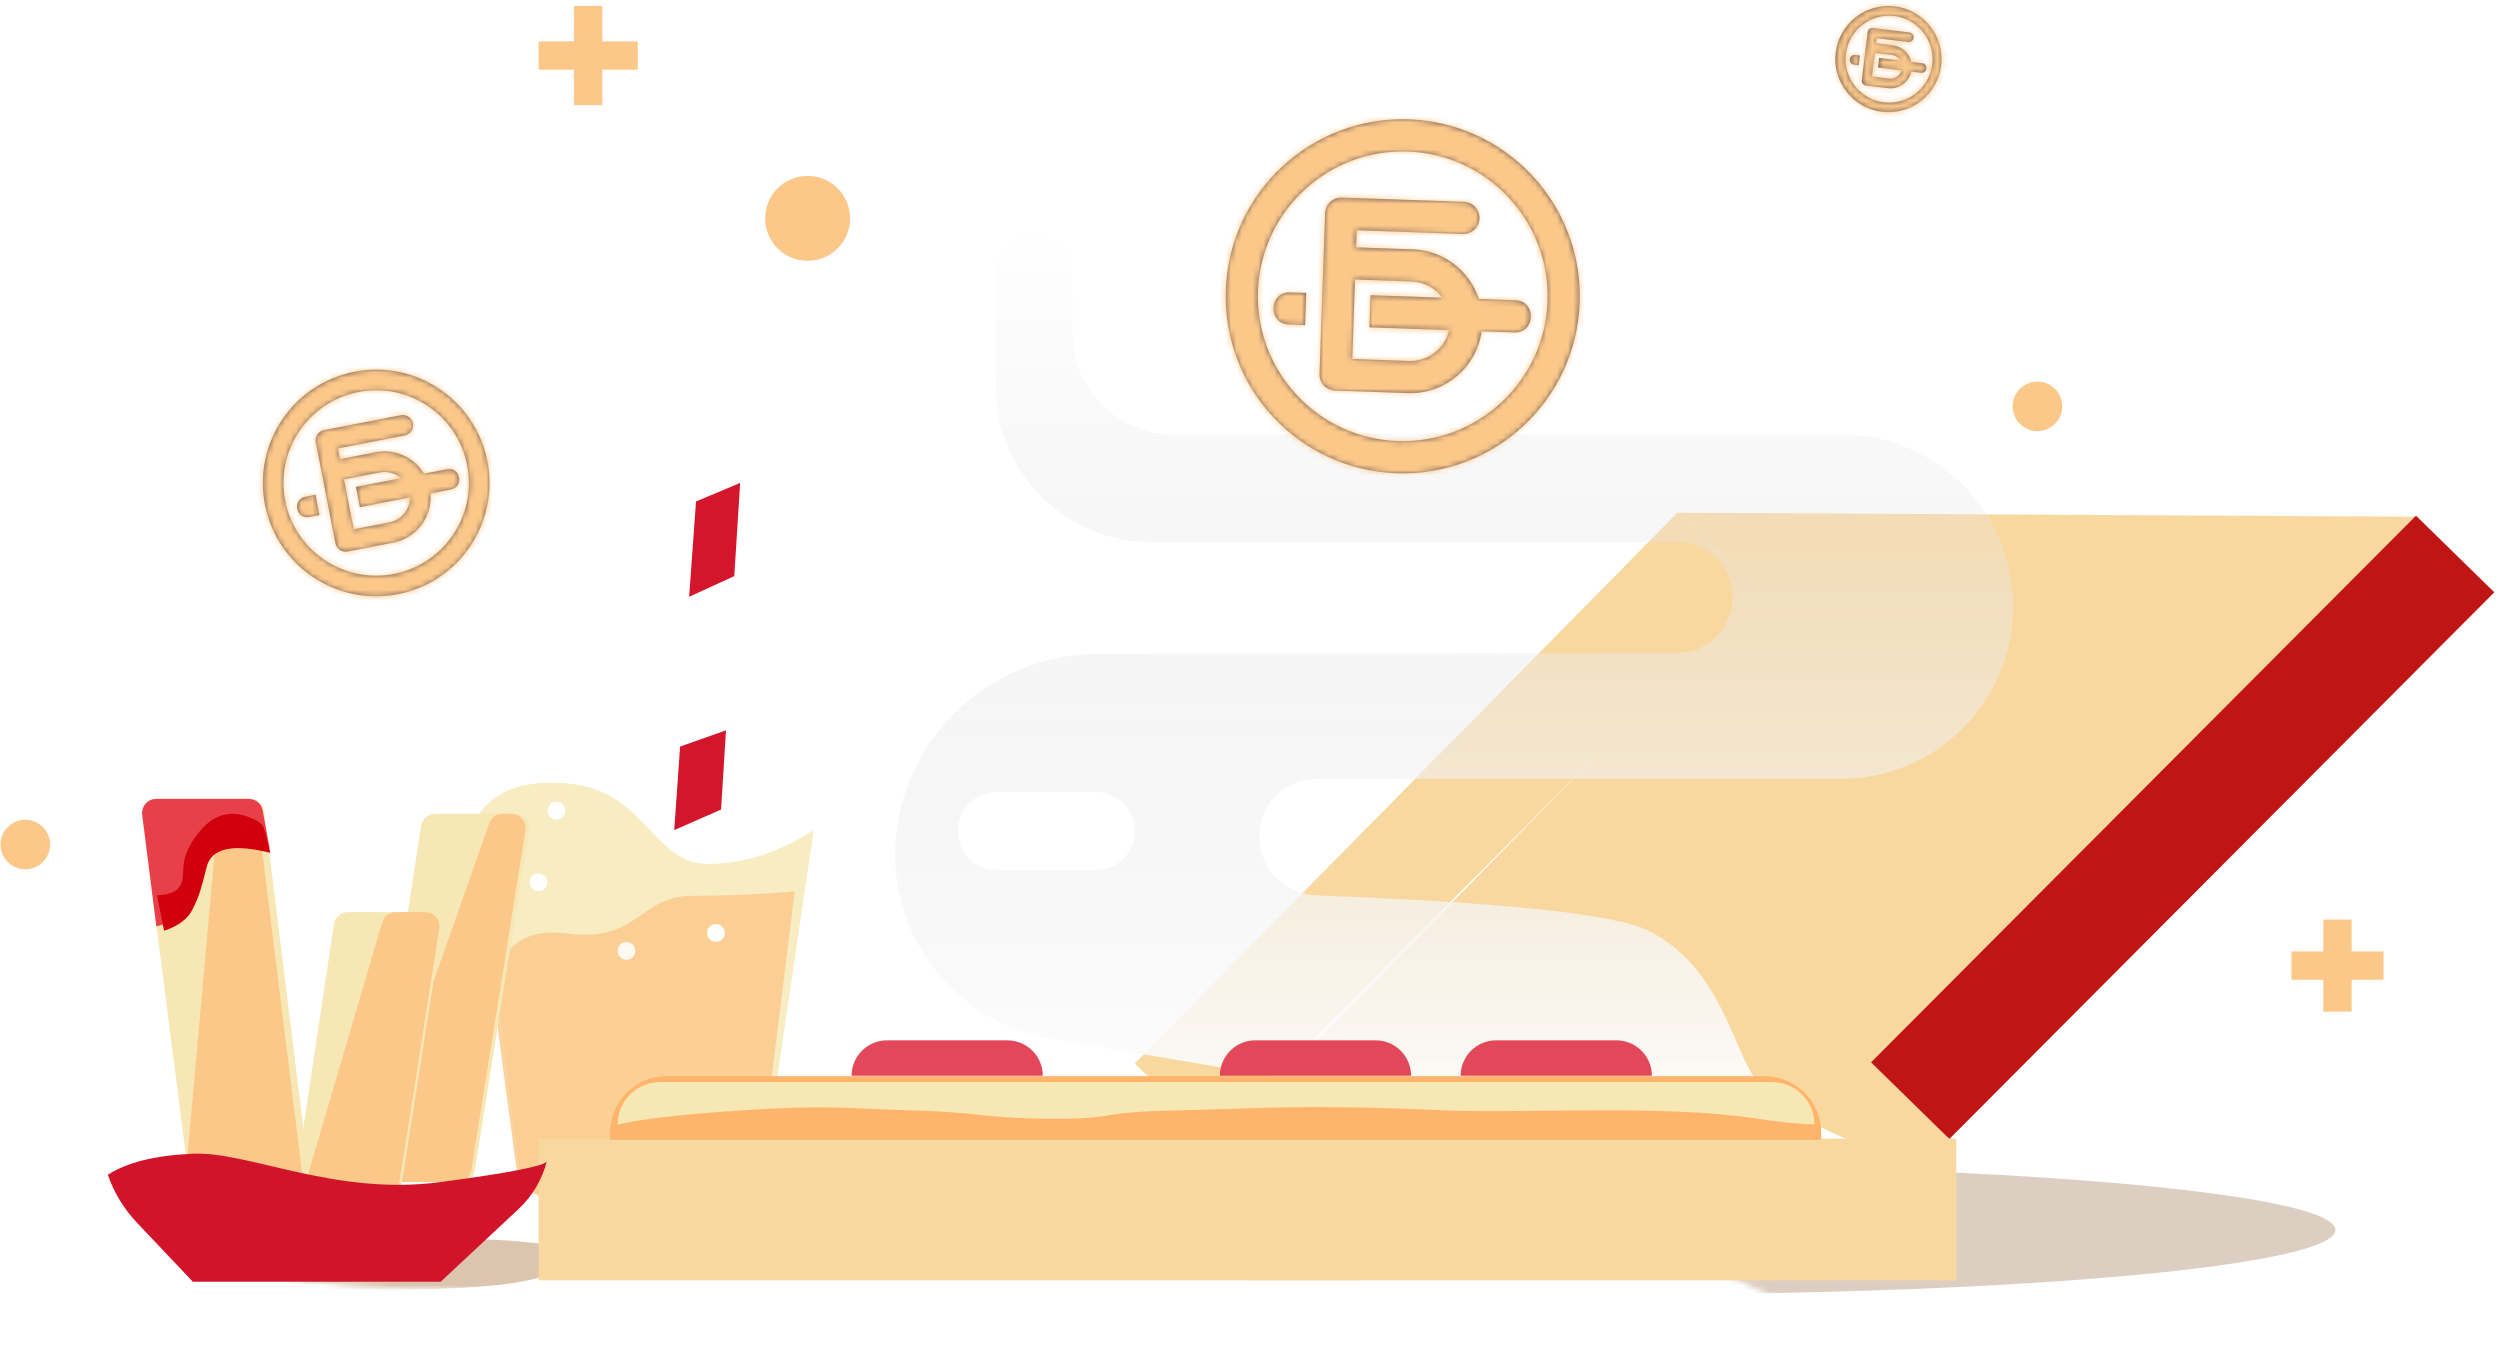 <svg width="460" height="250" viewBox="0 0 460 250" fill="none" xmlns="http://www.w3.org/2000/svg">
<mask id="mask0" mask-type="alpha" maskUnits="userSpaceOnUse" x="41" y="212" width="103" height="26">
<path d="M94.813 237.366C122.883 237.366 143.427 236.542 143.427 227.906C143.427 219.27 120.674 212.268 92.604 212.268C64.534 212.268 41.781 219.27 41.781 227.906C41.781 236.542 66.744 237.366 94.813 237.366Z" fill="white"/>
</mask>
<g mask="url(#mask0)">
<g filter="url(#filter0_f)">
<path fill-rule="evenodd" clip-rule="evenodd" d="M71.356 237.284C100.253 237.284 104.212 233.99 104.212 230.779C104.212 227.569 79.68 227.625 50.783 227.625C21.885 227.625 -2.646 227.569 -2.646 230.779C-2.646 233.99 42.459 237.284 71.356 237.284Z" fill="#DCC5AF"/>
</g>
</g>
<mask id="mask1" mask-type="alpha" maskUnits="userSpaceOnUse" x="303" y="184" width="190" height="66">
<path d="M398.166 250C450.345 250 492.645 235.414 492.645 217.421C492.645 199.428 450.345 184.842 398.166 184.842C345.987 184.842 303.688 199.428 303.688 217.421C303.688 235.414 345.987 250 398.166 250Z" fill="white"/>
</mask>
<g mask="url(#mask1)">
<g filter="url(#filter1_f)">
<path d="M300.884 238.153C372.037 238.153 429.718 232.849 429.718 226.306C429.718 219.764 372.037 214.459 300.884 214.459C229.73 214.459 172.049 219.764 172.049 226.306C172.049 232.849 229.73 238.153 300.884 238.153Z" fill="#844C22" fill-opacity="0.277"/>
</g>
</g>
<path fill-rule="evenodd" clip-rule="evenodd" d="M323.469 108.602L457.453 109.191L358.292 209.708H224.43L323.469 108.602Z" fill="#F9D8A0" stroke="#844C22" stroke-width="0.007" stroke-linecap="round" stroke-linejoin="round"/>
<path fill-rule="evenodd" clip-rule="evenodd" d="M308.624 94.341L444.584 95.076L457.449 110.338L323.467 109.171L308.624 94.341Z" fill="#F9D8A0" stroke="#844C22" stroke-width="0.005" stroke-linecap="round" stroke-linejoin="round"/>
<path fill-rule="evenodd" clip-rule="evenodd" d="M308.632 94.342L323.475 109.172L223.207 209.754L208.798 195.659L308.632 94.342Z" fill="#F9D8A0" stroke="#844C22" stroke-width="0.005" stroke-linecap="round" stroke-linejoin="round"/>
<path fill-rule="evenodd" clip-rule="evenodd" d="M444.545 94.89L458.954 108.985L358.685 209.567L344.276 195.472L444.545 94.89Z" fill="#C01515" stroke="#844C22" stroke-width="0.005" stroke-linecap="round" stroke-linejoin="round"/>
<path fill-rule="evenodd" clip-rule="evenodd" d="M133.584 134.38L125.138 137.37L124.057 152.735L132.674 148.96L133.584 134.38Z" fill="#D4162D" stroke="#844C22" stroke-width="0.006"/>
<path fill-rule="evenodd" clip-rule="evenodd" d="M128.313 209.364L136.966 85.565H128.313L120.217 209.364H128.313Z" stroke="#844C22" stroke-width="0.006" stroke-linecap="round" stroke-linejoin="round"/>
<path fill-rule="evenodd" clip-rule="evenodd" d="M136.187 88.855L128.068 92.273L126.799 109.812L135.109 106.002L136.127 89.81L136.187 88.855Z" fill="#D4162D" stroke="#844C22" stroke-width="0.006"/>
<path opacity="0.579" d="M131.265 87.759L125.428 179.455" stroke="white" stroke-width="0.006"/>
<mask id="mask2" mask-type="alpha" maskUnits="userSpaceOnUse" x="113" y="189" width="109" height="33">
<path d="M167.64 221.529C197.467 221.529 221.645 220.121 221.645 209.326C221.645 198.531 197.467 189.779 167.64 189.779C137.813 189.779 113.635 198.531 113.635 209.326C113.635 220.121 137.813 221.529 167.64 221.529Z" fill="white"/>
</mask>
<g mask="url(#mask2)">
<g filter="url(#filter2_f)">
<path fill-rule="evenodd" clip-rule="evenodd" d="M103.951 220.66C140.104 220.66 172.182 216.347 172.182 212.748C172.182 209.15 140.104 206.232 103.951 206.232C67.798 206.232 38.491 209.15 38.491 212.748C38.491 216.346 67.799 220.66 103.951 220.66Z" fill="#844C22" fill-opacity="0.395"/>
</g>
</g>
<path d="M80.999 134.38H156.278" stroke="#844C22" stroke-width="0.006"/>
<path d="M84.29 124.509H153.023" stroke="white" stroke-width="0.006"/>
<path opacity="0.812" fill-rule="evenodd" clip-rule="evenodd" d="M87.581 121.24C87.713 121.224 87.846 121.216 87.977 121.216L87.581 121.24ZM149.719 152.765L140.501 215.288C140.029 218.489 137.264 220.86 134.005 220.86H102.012C98.694 220.86 95.898 218.403 95.496 215.132L87.581 150.541C90.83 145.294 96.831 143.215 105.584 144.3C118.712 145.929 120.354 158.961 130.201 158.961C136.765 158.961 143.271 156.895 149.719 152.764V152.765Z" fill="#F6E7B5"/>
<path opacity="0.812" fill-rule="evenodd" clip-rule="evenodd" d="M146.222 164L139.954 214.692C139.482 217.892 136.718 220.264 133.459 220.264H101.467C98.149 220.264 95.352 217.805 94.951 214.535L90.872 183.889C91.186 174.724 95.72 170.684 104.473 171.77C117.602 173.399 117.537 164.83 127.384 164.83C133.949 164.83 140.228 164.554 146.222 164Z" fill="#FBC889"/>
<path fill-rule="evenodd" clip-rule="evenodd" d="M87.581 121.239C87.712 121.224 87.845 121.216 87.976 121.216L87.581 121.239Z" fill="#F6E7B5"/>
<path d="M103.91 212.437H133.367M84.257 121.216H153.02C153.884 121.216 154.713 121.559 155.324 122.17C155.935 122.781 156.278 123.61 156.278 124.474V134.426H151.369L139.958 213.368C139.733 214.919 138.958 216.337 137.774 217.362C136.59 218.388 135.076 218.952 133.51 218.952H101.591C99.994 218.952 98.453 218.366 97.26 217.304C96.067 216.242 95.305 214.779 95.12 213.193L85.908 134.427H80.999V124.474C80.999 123.61 81.342 122.781 81.953 122.17C82.564 121.559 83.393 121.216 84.257 121.216V121.216Z" stroke="#844C22" stroke-width="0.006" stroke-linecap="round" stroke-linejoin="round"/>
<path opacity="0.826" d="M89.775 138.22L98.543 212.896C98.636 213.689 99.017 214.42 99.614 214.95C100.21 215.48 100.981 215.773 101.779 215.773H119.628" stroke="white" stroke-width="0.006" stroke-linecap="round" stroke-linejoin="round"/>
<path d="M131.726 173.29C132.63 173.29 133.362 172.561 133.362 171.661C133.362 170.761 132.63 170.032 131.726 170.032C130.822 170.032 130.089 170.761 130.089 171.661C130.089 172.561 130.822 173.29 131.726 173.29Z" fill="white"/>
<path opacity="0.877" d="M115.272 176.582C116.175 176.582 116.908 175.853 116.908 174.953C116.908 174.054 116.175 173.324 115.272 173.324C114.368 173.324 113.635 174.054 113.635 174.953C113.635 175.853 114.368 176.582 115.272 176.582Z" fill="white"/>
<path d="M102.382 150.803C103.286 150.803 104.019 150.074 104.019 149.174C104.019 148.274 103.286 147.545 102.382 147.545C101.478 147.545 100.745 148.274 100.745 149.174C100.745 150.074 101.478 150.803 102.382 150.803Z" fill="white"/>
<path opacity="0.731" d="M128.417 186.389C131.128 186.389 133.326 184.201 133.326 181.502C133.326 178.803 131.128 176.615 128.417 176.615C125.706 176.615 123.508 178.803 123.508 181.502C123.508 184.201 125.706 186.389 128.417 186.389Z" stroke="white" stroke-width="0.006"/>
<path d="M99.091 163.967C99.995 163.967 100.728 163.238 100.728 162.338C100.728 161.438 99.995 160.709 99.091 160.709C98.187 160.709 97.454 161.438 97.454 162.338C97.454 163.238 98.187 163.967 99.091 163.967Z" fill="white"/>
<path fill-rule="evenodd" clip-rule="evenodd" d="M190.297 42.782C192.165 42.782 193.957 43.524 195.279 44.845C196.6 46.167 197.343 47.959 197.343 49.828V61.351C197.343 71.607 205.657 79.921 215.913 79.921H338.72C356.223 79.921 370.412 94.11 370.412 111.614C370.412 129.115 356.223 143.304 338.719 143.304H242.249C239.451 143.304 236.768 144.416 234.789 146.394C232.81 148.373 231.699 151.056 231.699 153.854C231.699 156.677 232.793 159.391 234.752 161.424C236.711 163.457 239.381 164.651 242.202 164.756C276.856 166.051 297.208 168.207 303.265 171.227C316.528 177.84 318.739 192.703 322.93 198.439C325.725 202.262 331.327 205.978 339.739 209.585H146.27L152.901 204.677H236.856V198.439L193.364 191.126C175.222 188.076 162.701 171.274 164.968 153.015C167.283 134.358 183.125 120.342 201.926 120.318L308.565 120.176C311.277 120.172 313.876 119.092 315.792 117.174C317.708 115.255 318.784 112.655 318.785 109.943C318.785 107.233 317.708 104.634 315.791 102.717C313.875 100.801 311.276 99.724 308.565 99.724H211.722C195.998 99.724 183.25 86.977 183.25 71.253V49.828C183.25 47.959 183.993 46.167 185.314 44.845C186.636 43.524 188.428 42.782 190.297 42.782ZM201.653 145.73H183.409C181.508 145.73 179.685 146.486 178.341 147.83C176.997 149.174 176.242 150.997 176.242 152.898C176.242 154.799 176.997 156.622 178.341 157.966C179.685 159.31 181.508 160.065 183.409 160.065H201.653C203.554 160.065 205.377 159.31 206.722 157.966C208.066 156.622 208.821 154.799 208.821 152.898C208.821 150.997 208.066 149.174 206.722 147.83C205.377 146.486 203.554 145.73 201.653 145.73Z" fill="url(#paint0_linear)"/>
<path fill-rule="evenodd" clip-rule="evenodd" d="M99.099 209.525H250.264V235.588H99.099V209.525Z" fill="#F9D8A0" stroke="#844C22" stroke-width="0.005" stroke-linecap="round" stroke-linejoin="round"/>
<path fill-rule="evenodd" clip-rule="evenodd" d="M28.756 146.995H46.019C46.655 146.995 47.268 147.227 47.745 147.648C48.221 148.069 48.527 148.65 48.606 149.281L57.083 217.794C57.128 218.16 57.095 218.532 56.986 218.885C56.877 219.238 56.694 219.564 56.449 219.84C56.204 220.117 55.904 220.339 55.567 220.491C55.23 220.642 54.865 220.721 54.496 220.721H37.542C36.908 220.721 36.296 220.489 35.821 220.071C35.345 219.652 35.038 219.074 34.958 218.445L26.171 149.932C26.123 149.565 26.155 149.192 26.264 148.838C26.372 148.484 26.555 148.157 26.799 147.879C27.044 147.601 27.345 147.379 27.682 147.226C28.02 147.074 28.386 146.995 28.756 146.995Z" fill="white" stroke="#844C22" stroke-width="0.005"/>
<path fill-rule="evenodd" clip-rule="evenodd" d="M94.765 149.739H80.064C79.441 149.739 78.839 149.962 78.367 150.367C77.894 150.773 77.582 151.334 77.488 151.949L67.865 214.501C67.808 214.872 67.832 215.251 67.935 215.613C68.038 215.974 68.218 216.308 68.463 216.594C68.707 216.879 69.011 217.108 69.352 217.265C69.693 217.422 70.065 217.503 70.44 217.503H84.801C85.421 217.503 86.021 217.282 86.493 216.88C86.964 216.477 87.277 215.92 87.375 215.307L97.339 152.756C97.398 152.384 97.376 152.003 97.274 151.64C97.172 151.277 96.992 150.941 96.748 150.654C96.503 150.367 96.199 150.137 95.857 149.979C95.514 149.821 95.142 149.739 94.765 149.739Z" fill="#F6E7B5" stroke="#844C22" stroke-width="0.005"/>
<path fill-rule="evenodd" clip-rule="evenodd" d="M94.121 149.739H92.492C91.952 149.739 91.426 149.906 90.985 150.218C90.545 150.53 90.212 150.97 90.033 151.479L67.983 214.03C67.845 214.423 67.802 214.844 67.86 215.256C67.917 215.669 68.073 216.062 68.313 216.402C68.554 216.742 68.873 217.02 69.243 217.211C69.613 217.403 70.023 217.503 70.44 217.503H84.155C84.775 217.503 85.375 217.282 85.847 216.88C86.319 216.477 86.631 215.92 86.729 215.307L96.693 152.756C96.752 152.384 96.73 152.003 96.628 151.64C96.526 151.277 96.347 150.941 96.102 150.654C95.857 150.367 95.553 150.137 95.211 149.979C94.869 149.821 94.496 149.739 94.119 149.739H94.121Z" fill="#FBC889"/>
<path fill-rule="evenodd" clip-rule="evenodd" d="M94.765 149.739H80.064C79.441 149.739 78.839 149.962 78.367 150.367C77.894 150.773 77.582 151.334 77.488 151.949L67.865 214.501C67.808 214.872 67.832 215.251 67.935 215.613C68.038 215.974 68.218 216.308 68.463 216.594C68.707 216.879 69.011 217.108 69.352 217.265C69.693 217.422 70.065 217.503 70.44 217.503H84.801C85.421 217.503 86.021 217.282 86.493 216.88C86.964 216.477 87.277 215.92 87.375 215.307L97.339 152.756C97.398 152.384 97.376 152.003 97.274 151.64C97.172 151.277 96.992 150.941 96.748 150.654C96.503 150.367 96.199 150.137 95.857 149.979C95.514 149.821 95.142 149.739 94.765 149.739V149.739Z" stroke="#844C22" stroke-width="0.005"/>
<path fill-rule="evenodd" clip-rule="evenodd" d="M28.756 146.995H46.019C46.655 146.995 47.268 147.227 47.745 147.648C48.221 148.069 48.527 148.65 48.606 149.281L57.083 217.794C57.128 218.16 57.095 218.532 56.986 218.885C56.877 219.238 56.694 219.564 56.449 219.84C56.204 220.117 55.904 220.339 55.567 220.491C55.23 220.642 54.865 220.721 54.496 220.721H37.542C36.908 220.721 36.296 220.489 35.821 220.071C35.345 219.652 35.038 219.074 34.958 218.445L26.171 149.932C26.123 149.565 26.155 149.192 26.264 148.838C26.372 148.484 26.555 148.157 26.799 147.879C27.044 147.601 27.345 147.379 27.682 147.226C28.02 147.074 28.386 146.995 28.756 146.995Z" fill="white" stroke="#844C22" stroke-width="0.005"/>
<path fill-rule="evenodd" clip-rule="evenodd" d="M28.767 170.452C32.241 169.583 34.414 168.279 35.283 166.542C36.586 163.936 36.956 162.457 37.889 158.723C38.757 155.248 42.667 154.38 49.618 156.117L48.342 149.132C48.232 148.532 47.916 147.99 47.447 147.6C46.979 147.209 46.388 146.995 45.779 146.995H28.756C28.386 146.995 28.02 147.074 27.683 147.226C27.346 147.378 27.045 147.6 26.8 147.878C26.556 148.155 26.373 148.482 26.265 148.835C26.156 149.189 26.124 149.561 26.17 149.928L28.767 170.452Z" fill="#F6E7B5" stroke="#844C22" stroke-width="0.005" stroke-linecap="round" stroke-linejoin="round"/>
<path fill-rule="evenodd" clip-rule="evenodd" d="M28.756 146.995H46.019C46.655 146.995 47.268 147.227 47.745 147.648C48.221 148.069 48.527 148.65 48.606 149.281L57.083 217.794C57.128 218.16 57.095 218.532 56.986 218.885C56.877 219.238 56.694 219.564 56.449 219.84C56.204 220.117 55.904 220.339 55.567 220.491C55.23 220.642 54.865 220.721 54.496 220.721H37.542C36.908 220.721 36.296 220.489 35.821 220.071C35.345 219.652 35.038 219.074 34.958 218.445L26.171 149.932C26.123 149.565 26.155 149.192 26.264 148.838C26.372 148.484 26.555 148.157 26.799 147.879C27.044 147.601 27.345 147.379 27.682 147.226C28.02 147.074 28.386 146.995 28.756 146.995Z" fill="white" stroke="#844C22" stroke-width="0.005"/>
<path fill-rule="evenodd" clip-rule="evenodd" d="M78.718 167.838H64.018C63.394 167.838 62.79 168.062 62.317 168.469C61.844 168.877 61.533 169.44 61.44 170.058L52.231 231.306C52.175 231.676 52.2 232.055 52.304 232.415C52.408 232.775 52.589 233.109 52.833 233.393C53.078 233.677 53.381 233.905 53.721 234.061C54.062 234.218 54.432 234.299 54.807 234.299H69.099C69.72 234.299 70.321 234.077 70.793 233.673C71.264 233.269 71.576 232.71 71.673 232.097L81.293 170.849C81.351 170.477 81.328 170.097 81.225 169.734C81.123 169.372 80.943 169.036 80.698 168.75C80.454 168.464 80.15 168.235 79.808 168.077C79.466 167.92 79.094 167.838 78.718 167.838Z" fill="#F6E7B5" stroke="#844C22" stroke-width="0.005"/>
<path fill-rule="evenodd" clip-rule="evenodd" d="M78.263 167.838H72.822C72.259 167.838 71.711 168.02 71.26 168.358C70.81 168.695 70.48 169.169 70.321 169.71L52.308 230.958C52.194 231.346 52.172 231.756 52.243 232.155C52.315 232.553 52.479 232.93 52.721 233.254C52.964 233.578 53.279 233.841 53.641 234.023C54.003 234.204 54.402 234.299 54.807 234.299H68.642C69.263 234.299 69.864 234.077 70.336 233.673C70.808 233.27 71.12 232.71 71.217 232.097L80.837 170.849C80.895 170.477 80.872 170.097 80.769 169.734C80.667 169.372 80.487 169.036 80.242 168.75C79.998 168.464 79.694 168.235 79.352 168.077C79.01 167.92 78.638 167.838 78.261 167.838H78.263Z" fill="#FBC889"/>
<path fill-rule="evenodd" clip-rule="evenodd" d="M78.718 167.838H64.018C63.394 167.838 62.79 168.062 62.317 168.469C61.844 168.877 61.533 169.44 61.44 170.058L52.231 231.306C52.175 231.676 52.2 232.055 52.304 232.415C52.408 232.775 52.589 233.109 52.833 233.393C53.078 233.677 53.381 233.905 53.721 234.061C54.062 234.218 54.432 234.299 54.807 234.299H69.099C69.72 234.299 70.321 234.077 70.793 233.673C71.264 233.269 71.576 232.71 71.673 232.097L81.293 170.849C81.351 170.477 81.328 170.097 81.225 169.734C81.123 169.372 80.943 169.036 80.698 168.75C80.454 168.464 80.15 168.235 79.808 168.077C79.466 167.92 79.094 167.838 78.718 167.838Z" stroke="#844C22" stroke-width="0.005"/>
<path fill-rule="evenodd" clip-rule="evenodd" d="M28.756 146.995H46.019C46.655 146.995 47.268 147.227 47.745 147.648C48.221 148.069 48.527 148.65 48.606 149.281L57.083 217.794C57.128 218.16 57.095 218.532 56.986 218.885C56.877 219.238 56.694 219.564 56.449 219.84C56.204 220.117 55.904 220.339 55.567 220.491C55.23 220.642 54.865 220.721 54.496 220.721H37.542C36.908 220.721 36.296 220.489 35.821 220.071C35.345 219.652 35.038 219.074 34.958 218.445L26.171 149.932C26.123 149.565 26.155 149.192 26.264 148.838C26.372 148.484 26.555 148.157 26.799 147.879C27.044 147.601 27.345 147.379 27.682 147.226C28.02 147.074 28.386 146.995 28.756 146.995Z" fill="#F6E7B5" stroke="#844C22" stroke-width="0.005"/>
<path fill-rule="evenodd" clip-rule="evenodd" d="M41.751 147.976L43.81 147.173C44.179 147.029 44.577 146.971 44.973 147.004C45.368 147.037 45.751 147.16 46.092 147.363C46.432 147.567 46.722 147.845 46.939 148.178C47.156 148.51 47.294 148.887 47.343 149.281L55.692 216.755C55.737 217.121 55.704 217.493 55.595 217.846C55.486 218.199 55.303 218.524 55.058 218.801C54.814 219.078 54.513 219.3 54.176 219.451C53.84 219.603 53.474 219.682 53.105 219.682H36.709C36.347 219.682 35.989 219.606 35.658 219.46C35.327 219.314 35.029 219.101 34.785 218.834C34.541 218.567 34.355 218.252 34.239 217.909C34.124 217.566 34.081 217.202 34.113 216.842L40.101 150.171C40.144 149.688 40.322 149.226 40.613 148.839C40.905 148.451 41.299 148.152 41.751 147.976Z" fill="#FBC889"/>
<path d="M20.939 204.588H99.128" stroke="white" stroke-width="0.005"/>
<path fill-rule="evenodd" clip-rule="evenodd" d="M28.767 170.452C32.241 169.583 34.414 168.279 35.283 166.542C36.586 163.936 36.956 162.457 37.889 158.723C38.757 155.248 42.664 154.38 49.606 156.117L48.34 149.136C48.231 148.535 47.915 147.991 47.446 147.6C46.977 147.209 46.385 146.995 45.775 146.995H28.756C28.386 146.995 28.02 147.074 27.683 147.226C27.346 147.378 27.045 147.6 26.8 147.878C26.556 148.155 26.373 148.482 26.265 148.835C26.156 149.189 26.124 149.561 26.17 149.928L28.767 170.452Z" fill="#E8404A" stroke="#844C22" stroke-width="0.005" stroke-linecap="round" stroke-linejoin="round"/>
<path fill-rule="evenodd" clip-rule="evenodd" d="M30.195 171.257C32.809 170.387 34.55 169.084 35.419 167.347C36.722 164.741 37.092 163.261 38.025 159.528C38.893 156.053 42.803 155.184 49.754 156.922L48.702 152.752C48.615 152.405 48.457 152.08 48.239 151.797C48.02 151.514 47.746 151.279 47.433 151.106C43.222 148.785 39.648 149.42 36.711 153.013C31.957 158.825 34.851 161.066 32.801 163.438C32.126 164.217 30.823 164.652 28.892 164.741L30.195 171.257Z" fill="#D2000D"/>
<path d="M55.256 219.947C55.154 219.959 55.05 219.965 54.946 219.965M57.873 222.553C57.767 222.566 57.66 222.572 57.553 222.572L57.873 222.553Z" stroke="white" stroke-width="0.005"/>
<path opacity="0.969" d="M29.154 151.573L28.892 149.739" stroke="white" stroke-width="0.005" stroke-linecap="round" stroke-linejoin="round"/>
<path d="M20.939 204.588H99.128" stroke="white" stroke-width="0.005"/>
<path fill-rule="evenodd" clip-rule="evenodd" d="M15.727 201.847L16.223 207.287C16.747 213.052 19.175 218.478 23.124 222.71L35.275 235.728H80.885L94.353 222.26C98.301 218.312 100.877 213.201 101.702 207.678L102.572 201.847H15.727Z" stroke="#844C22" stroke-width="0.005" stroke-linecap="round" stroke-linejoin="round"/>
<path fill-rule="evenodd" clip-rule="evenodd" d="M81.09 217.499C61.543 220.105 45.834 211.835 35.48 212.286C28.577 212.586 23.364 213.878 19.842 216.163C20.973 219.436 22.789 222.431 25.169 224.946L35.48 235.84H81.09L95.408 222.469C97.971 220.075 99.787 216.991 100.637 213.589C100.637 214.457 94.121 215.76 81.09 217.499Z" fill="#D2142A" stroke="#844C22" stroke-width="0.005" stroke-linecap="round" stroke-linejoin="round"/>
<path fill-rule="evenodd" clip-rule="evenodd" d="M28.767 170.452C32.241 169.583 34.414 168.279 35.283 166.542C36.586 163.936 36.956 162.457 37.889 158.723C38.757 155.248 42.664 154.38 49.606 156.117L48.34 149.136C48.231 148.535 47.915 147.991 47.446 147.6C46.977 147.209 46.385 146.995 45.775 146.995H28.756C28.386 146.995 28.02 147.074 27.683 147.226C27.346 147.378 27.045 147.6 26.8 147.878C26.556 148.155 26.373 148.482 26.265 148.835C26.156 149.189 26.124 149.561 26.17 149.928L28.767 170.452Z" stroke="#844C22" stroke-width="0.005" stroke-linecap="round" stroke-linejoin="round"/>
<path opacity="0.698" d="M19.293 206.782C19.293 212.282 21.412 217.57 25.209 221.547L36.432 233.303H44.633" stroke="white" stroke-width="0.005" stroke-linecap="round" stroke-linejoin="round"/>
<path fill-rule="evenodd" clip-rule="evenodd" d="M229.641 209.525H359.956V235.588H229.641V209.525Z" fill="#F9D8A0" stroke="#844C22" stroke-width="0.005" stroke-linecap="round" stroke-linejoin="round"/>
<path fill-rule="evenodd" clip-rule="evenodd" d="M122.688 198.006H324.676C327.441 198.006 330.093 199.105 332.048 201.06C334.003 203.015 335.102 205.667 335.102 208.432V209.735H112.263V208.432C112.263 205.667 113.361 203.015 115.316 201.06C117.271 199.105 119.923 198.006 122.688 198.006Z" fill="#FFB46B" stroke="#844C22" stroke-width="0.005"/>
<path fill-rule="evenodd" clip-rule="evenodd" d="M121.454 199.103H326.048C328.122 199.103 330.111 199.927 331.577 201.393C333.044 202.86 333.867 204.848 333.867 206.922C330.375 206.763 326.894 206.408 323.442 205.856C306.284 203.16 279.874 204.918 266.104 204.316C238.918 203.125 231.949 203.985 216.451 204.316C200.952 204.647 206.288 205.856 193.994 205.856C181.7 205.856 180.369 204.645 167.867 204.316C155.366 203.986 152.619 203.225 136.265 204.316C125.364 205.043 117.82 205.912 113.635 206.922C113.635 204.848 114.459 202.86 115.925 201.393C117.391 199.927 119.38 199.103 121.454 199.103Z" fill="#F6E7B5"/>
<path fill-rule="evenodd" clip-rule="evenodd" d="M163.206 191.424H185.36C187.088 191.424 188.745 192.11 189.967 193.332C191.189 194.554 191.876 196.212 191.876 197.94H156.69C156.69 196.212 157.377 194.554 158.599 193.332C159.821 192.11 161.478 191.424 163.206 191.424ZM275.277 191.424H297.431C299.159 191.424 300.816 192.11 302.038 193.332C303.26 194.554 303.947 196.212 303.947 197.94H268.761C268.761 196.212 269.448 194.554 270.67 193.332C271.892 192.11 273.549 191.424 275.277 191.424ZM230.97 191.424H253.124C254.852 191.424 256.509 192.11 257.731 193.332C258.953 194.554 259.639 196.212 259.639 197.94H224.454C224.454 196.212 225.141 194.554 226.363 193.332C227.585 192.11 229.242 191.424 230.97 191.424Z" fill="#E2475A" stroke="#844C22" stroke-width="0.005"/>
<path d="M272.108 55.008L278.825 55.242C282.772 55.38 282.565 61.301 278.619 61.163L272.627 60.954C271.702 67.582 265.893 72.572 259.057 72.333L245.646 71.864C244.862 71.837 244.12 71.498 243.584 70.924C243.049 70.35 242.763 69.586 242.79 68.802L243.823 39.203C243.851 38.418 244.189 37.676 244.763 37.141C245.337 36.605 246.101 36.319 246.886 36.347L269.338 37.13C269.729 37.14 270.114 37.228 270.471 37.388C270.828 37.548 271.15 37.777 271.418 38.062C271.686 38.347 271.895 38.682 272.033 39.048C272.17 39.414 272.234 39.804 272.22 40.195C272.207 40.586 272.115 40.971 271.952 41.326C271.789 41.682 271.557 42.001 271.27 42.267C270.982 42.532 270.645 42.738 270.278 42.873C269.91 43.007 269.52 43.067 269.129 43.05L249.639 42.37L249.53 45.513L259.981 45.878C265.695 46.077 270.436 49.869 272.108 55.008ZM265.411 54.773C264.758 53.883 263.911 53.153 262.935 52.638C261.958 52.122 260.877 51.835 259.774 51.798L249.323 51.433L248.813 66.048L259.264 66.413C260.962 66.472 262.627 65.939 263.974 64.904C265.32 63.87 266.266 62.399 266.647 60.744L251.98 60.232L252.186 54.312L265.411 54.775V54.773ZM256.97 87.078C238.986 86.45 224.918 71.364 225.547 53.383C226.175 35.399 241.261 21.332 259.242 21.96C277.226 22.588 291.293 37.675 290.665 55.655C290.037 73.639 274.95 87.706 256.97 87.078ZM257.175 81.158C271.888 81.671 284.231 70.162 284.745 55.45C285.258 40.737 273.749 28.393 259.036 27.88C244.324 27.367 231.98 38.876 231.467 53.589C230.953 68.301 242.463 80.645 257.175 81.158ZM237.18 59.715C233.234 59.578 233.44 53.658 237.387 53.796L240.345 53.9L240.139 59.819L237.18 59.715Z" fill="#6B5653"/>
<mask id="mask3" mask-type="alpha" maskUnits="userSpaceOnUse" x="225" y="21" width="66" height="67">
<path d="M272.049 55.028L278.765 55.262C282.711 55.4 282.505 61.319 278.559 61.181L272.568 60.972C271.641 67.602 265.834 72.591 258.998 72.353L245.586 71.884C244.801 71.857 244.059 71.519 243.524 70.945C242.988 70.37 242.702 69.607 242.729 68.822L243.763 39.222C243.791 38.437 244.129 37.695 244.703 37.16C245.278 36.624 246.042 36.339 246.826 36.366L269.278 37.15C269.672 37.156 270.061 37.24 270.422 37.398C270.784 37.556 271.11 37.784 271.382 38.069C271.653 38.355 271.866 38.692 272.006 39.06C272.145 39.429 272.211 39.822 272.197 40.215C272.183 40.609 272.091 40.997 271.925 41.355C271.76 41.712 271.525 42.034 271.234 42.3C270.943 42.565 270.601 42.77 270.23 42.903C269.859 43.035 269.465 43.092 269.071 43.069L249.58 42.389L249.47 45.533L259.922 45.898C265.635 46.097 270.375 49.889 272.049 55.028ZM265.351 54.794C264.698 53.904 263.851 53.173 262.875 52.658C261.899 52.142 260.818 51.855 259.715 51.817L249.263 51.452L248.753 66.068L259.204 66.433C260.902 66.492 262.567 65.959 263.914 64.924C265.261 63.89 266.206 62.419 266.587 60.763L251.92 60.251L252.127 54.332L265.351 54.794ZM256.909 87.098C238.927 86.47 224.859 71.383 225.487 53.402C226.115 35.42 241.201 21.352 259.183 21.98C277.165 22.608 291.233 37.694 290.605 55.676C289.977 73.657 274.891 87.726 256.909 87.098ZM257.116 81.178C271.828 81.692 284.172 70.182 284.686 55.469C285.2 40.756 273.689 28.413 258.976 27.899C244.264 27.385 231.92 38.896 231.406 53.608C230.892 68.321 242.403 80.665 257.116 81.178ZM237.119 59.734C233.173 59.596 233.379 53.677 237.325 53.815L240.287 53.919L240.08 59.838L237.119 59.734Z" fill="white"/>
</mask>
<g mask="url(#mask3)">
<path fill-rule="evenodd" clip-rule="evenodd" d="M223.881 17.552L294.918 20.033L292.437 91.07L221.4 88.589L223.881 17.552Z" fill="#FBC889"/>
</g>
<path d="M148.603 48C152.921 48 156.422 44.5 156.422 40.181C156.422 35.863 152.921 32.362 148.603 32.362C144.285 32.362 140.784 35.863 140.784 40.181C140.784 44.5 144.285 48 148.603 48Z" fill="#FBC889"/>
<path d="M4.657 159.957C7.176 159.957 9.218 157.915 9.218 155.396C9.218 152.877 7.176 150.835 4.657 150.835C2.138 150.835 0.096 152.877 0.096 155.396C0.096 157.915 2.138 159.957 4.657 159.957Z" fill="#FBC889"/>
<path d="M374.89 79.33C377.409 79.33 379.451 77.288 379.451 74.769C379.451 72.25 377.409 70.208 374.89 70.208C372.371 70.208 370.329 72.25 370.329 74.769C370.329 77.288 372.371 79.33 374.89 79.33Z" fill="#FBC889"/>
<path fill-rule="evenodd" clip-rule="evenodd" d="M110.827 1.099V7.614H117.343V12.827H110.827V19.343H105.614V12.827H99.099V7.614H105.614V1.099H110.827ZM432.705 169.205V175.069H438.57V180.282H432.705V186.146H427.493V180.282H421.629V175.069H427.493V169.205H432.705Z" fill="#FBC889"/>
<path d="M78.02 87.156L82.243 86.335C84.724 85.853 85.447 89.575 82.966 90.057L79.2 90.79C79.381 92.875 78.784 94.953 77.524 96.624C76.264 98.295 74.43 99.441 72.375 99.84L63.945 101.478C63.452 101.574 62.941 101.47 62.524 101.189C62.107 100.908 61.819 100.473 61.723 99.979L58.105 81.373C58.01 80.879 58.114 80.368 58.395 79.951C58.675 79.534 59.111 79.246 59.604 79.15L73.717 76.407C73.963 76.355 74.218 76.352 74.465 76.399C74.712 76.446 74.947 76.542 75.157 76.681C75.367 76.82 75.547 76.999 75.686 77.208C75.826 77.418 75.923 77.652 75.971 77.899C76.019 78.146 76.017 78.4 75.966 78.647C75.915 78.893 75.816 79.127 75.673 79.334C75.531 79.542 75.349 79.719 75.137 79.855C74.926 79.992 74.69 80.084 74.442 80.129L62.188 82.509L62.573 84.486L69.143 83.209C70.849 82.877 72.616 83.078 74.204 83.784C75.791 84.49 77.124 85.668 78.02 87.156ZM73.81 87.975C73.274 87.514 72.641 87.18 71.958 86.999C71.275 86.818 70.56 86.794 69.867 86.93L63.296 88.207L65.081 97.394L71.652 96.117C72.719 95.91 73.68 95.337 74.372 94.499C75.063 93.66 75.441 92.606 75.44 91.519L66.219 93.312L65.496 89.591L73.81 87.975ZM73.196 109.335C61.892 111.532 50.947 104.149 48.75 92.846C46.553 81.542 53.935 70.597 65.239 68.4C76.543 66.203 87.488 73.585 89.685 84.889C91.882 96.192 84.5 107.138 73.196 109.335ZM72.473 105.613C81.721 103.815 87.761 94.862 85.963 85.612C84.165 76.364 75.212 70.324 65.962 72.122C56.714 73.92 50.674 82.873 52.472 92.123C54.27 101.371 63.223 107.411 72.473 105.613ZM56.916 95.12C54.436 95.602 53.711 91.882 56.193 91.399L58.053 91.037L58.777 94.759L56.916 95.12Z" fill="#6B5653"/>
<mask id="mask4" mask-type="alpha" maskUnits="userSpaceOnUse" x="48" y="68" width="43" height="42">
<path d="M78.046 87.18L82.267 86.359C84.749 85.877 85.472 89.6 82.991 90.082L79.225 90.814C79.406 92.899 78.809 94.977 77.549 96.647C76.289 98.318 74.455 99.463 72.401 99.863L63.971 101.501C63.478 101.597 62.967 101.493 62.55 101.212C62.133 100.931 61.845 100.496 61.748 100.003L58.132 81.396C57.932 80.369 58.603 79.374 59.631 79.174L73.743 76.431C73.991 76.376 74.246 76.371 74.495 76.417C74.744 76.463 74.982 76.558 75.194 76.696C75.405 76.835 75.587 77.015 75.728 77.225C75.869 77.435 75.967 77.672 76.015 77.92C76.064 78.169 76.061 78.424 76.009 78.672C75.957 78.92 75.856 79.155 75.712 79.363C75.567 79.571 75.383 79.748 75.169 79.883C74.955 80.019 74.716 80.11 74.467 80.152L62.215 82.534L62.599 84.51L69.169 83.233C72.761 82.535 76.263 84.217 78.047 87.18L78.046 87.18ZM73.836 87.998C73.3 87.537 72.667 87.204 71.984 87.023C71.301 86.842 70.586 86.819 69.892 86.954L63.322 88.231L65.108 97.419L71.678 96.141C72.745 95.934 73.707 95.363 74.399 94.524C75.09 93.685 75.468 92.631 75.468 91.544L66.245 93.337L65.521 89.615L73.835 87.999L73.836 87.998ZM73.222 109.358C61.918 111.556 50.974 104.174 48.776 92.869C46.579 81.565 53.961 70.621 65.265 68.424C76.57 66.226 87.514 73.608 89.711 84.912C91.908 96.217 84.526 107.161 73.222 109.358ZM72.499 105.636C81.747 103.838 87.786 94.885 85.989 85.636C84.191 76.387 75.237 70.348 65.989 72.146C56.74 73.944 50.701 82.897 52.499 92.146C54.297 101.395 63.25 107.434 72.499 105.636ZM56.942 95.145C54.461 95.628 53.737 91.905 56.219 91.423L58.08 91.061L58.804 94.784L56.942 95.145Z" fill="white"/>
</mask>
<g mask="url(#mask4)">
<path fill-rule="evenodd" clip-rule="evenodd" d="M42.602 70.756L87.26 62.075L95.94 106.733L51.283 115.413L42.602 70.756Z" fill="#FBC889"/>
</g>
<path d="M351.689 11.389L353.69 11.634C354.865 11.778 354.649 13.543 353.473 13.398L351.688 13.179C351.467 14.135 350.9 14.975 350.096 15.537C349.292 16.099 348.309 16.344 347.335 16.225L343.339 15.735C343.105 15.706 342.892 15.585 342.747 15.399C342.602 15.214 342.537 14.978 342.566 14.744L343.648 5.926C343.662 5.81 343.699 5.698 343.756 5.596C343.813 5.495 343.89 5.406 343.982 5.334C344.074 5.262 344.18 5.209 344.292 5.178C344.405 5.146 344.522 5.138 344.638 5.152L351.327 5.973C351.561 6.001 351.774 6.122 351.919 6.308C352.064 6.493 352.13 6.729 352.101 6.963C352.072 7.197 351.952 7.41 351.766 7.555C351.58 7.7 351.345 7.766 351.111 7.737L345.304 7.024L345.189 7.96L348.304 8.343C349.112 8.443 349.87 8.788 350.475 9.333C351.081 9.878 351.504 10.595 351.688 11.389H351.689ZM349.693 11.144C349.521 10.861 349.287 10.62 349.009 10.44C348.73 10.261 348.415 10.146 348.086 10.106L344.972 9.725L344.437 14.078L347.552 14.461C348.613 14.592 349.59 13.94 349.907 12.96L345.536 12.423L345.752 10.66L349.693 11.142V11.144ZM346.325 20.577C345.047 20.427 343.81 20.025 342.687 19.395C341.564 18.766 340.576 17.92 339.781 16.907C338.985 15.895 338.398 14.735 338.052 13.494C337.706 12.254 337.609 10.957 337.766 9.679C337.923 8.401 338.331 7.167 338.967 6.047C339.602 4.927 340.453 3.944 341.469 3.153C342.486 2.363 343.649 1.782 344.891 1.442C346.133 1.103 347.43 1.012 348.708 1.176C351.27 1.504 353.599 2.833 355.184 4.873C356.769 6.913 357.483 9.497 357.168 12.062C356.853 14.626 355.536 16.961 353.504 18.557C351.472 20.152 348.891 20.879 346.325 20.577ZM346.542 18.813C347.589 18.951 348.653 18.88 349.672 18.604C350.691 18.329 351.646 17.854 352.481 17.208C353.316 16.561 354.015 15.756 354.537 14.838C355.059 13.92 355.394 12.908 355.523 11.86C355.651 10.812 355.571 9.749 355.287 8.732C355.002 7.715 354.519 6.764 353.866 5.935C353.212 5.106 352.4 4.414 351.478 3.9C350.556 3.386 349.54 3.06 348.491 2.94C346.396 2.702 344.292 3.3 342.636 4.605C340.98 5.911 339.907 7.817 339.65 9.91C339.393 12.003 339.973 14.113 341.263 15.78C342.554 17.447 344.451 18.537 346.542 18.813ZM341.126 11.883C339.95 11.738 340.167 9.973 341.344 10.118L342.224 10.226L342.008 11.991L341.126 11.883Z" fill="#6B5653"/>
<mask id="mask5" mask-type="alpha" maskUnits="userSpaceOnUse" x="337" y="1" width="21" height="20">
<path d="M351.747 11.404L353.748 11.65C354.923 11.794 354.707 13.559 353.531 13.414L351.746 13.195C351.525 14.151 350.958 14.991 350.154 15.553C349.35 16.116 348.366 16.361 347.393 16.241L343.396 15.75C343.162 15.721 342.95 15.601 342.805 15.415C342.66 15.229 342.595 14.994 342.623 14.76L343.706 5.941C343.766 5.454 344.209 5.107 344.697 5.167L351.385 5.989C351.619 6.017 351.832 6.138 351.977 6.324C352.122 6.509 352.188 6.745 352.159 6.979C352.13 7.213 352.01 7.426 351.824 7.571C351.638 7.716 351.402 7.782 351.168 7.753L345.361 7.04L345.246 7.976L348.36 8.359C350.063 8.568 351.38 9.824 351.747 11.404ZM349.751 11.159C349.579 10.876 349.345 10.635 349.067 10.456C348.788 10.276 348.473 10.162 348.144 10.122L345.031 9.739L344.496 14.094L347.609 14.477C348.67 14.607 349.648 13.956 349.964 12.976L345.593 12.44L345.81 10.675L349.751 11.159ZM346.383 20.593C343.81 20.277 341.468 18.952 339.872 16.909C338.277 14.867 337.557 12.274 337.873 9.701C338.189 7.128 339.514 4.786 341.557 3.19C343.6 1.594 346.192 0.875 348.765 1.191C351.338 1.507 353.68 2.832 355.276 4.875C356.872 6.917 357.591 9.51 357.275 12.083C356.959 14.656 355.634 16.998 353.591 18.594C351.549 20.189 348.956 20.909 346.383 20.593ZM346.6 18.828C347.642 18.956 348.699 18.878 349.711 18.597C350.723 18.317 351.67 17.839 352.497 17.193C353.325 16.547 354.017 15.743 354.534 14.829C355.051 13.915 355.383 12.909 355.511 11.866C355.639 10.824 355.56 9.767 355.279 8.755C354.999 7.743 354.522 6.796 353.875 5.969C353.229 5.142 352.426 4.449 351.512 3.932C350.598 3.415 349.591 3.083 348.549 2.955C346.444 2.697 344.322 3.285 342.651 4.591C340.98 5.896 339.896 7.813 339.638 9.917C339.379 12.022 339.967 14.144 341.273 15.815C342.579 17.486 344.495 18.57 346.6 18.828ZM341.184 11.898C340.008 11.754 340.225 9.99 341.401 10.134L342.283 10.242L342.066 12.006L341.184 11.898Z" fill="white"/>
</mask>
<g mask="url(#mask5)">
<path fill-rule="evenodd" clip-rule="evenodd" d="M333.652 5.096L353.282 -3.236L361.614 16.394L341.984 24.726L333.652 5.096Z" fill="#FBC889"/>
</g>
<defs>
<filter id="filter0_f" x="-2.685" y="227.587" width="106.935" height="9.735" filterUnits="userSpaceOnUse" color-interpolation-filters="sRGB">
<feFlood flood-opacity="0" result="BackgroundImageFix"/>
<feBlend mode="normal" in="SourceGraphic" in2="BackgroundImageFix" result="shape"/>
<feGaussianBlur stdDeviation="0.019" result="effect1_foregroundBlur"/>
</filter>
<filter id="filter1_f" x="171.941" y="214.351" width="257.886" height="23.91" filterUnits="userSpaceOnUse" color-interpolation-filters="sRGB">
<feFlood flood-opacity="0" result="BackgroundImageFix"/>
<feBlend mode="normal" in="SourceGraphic" in2="BackgroundImageFix" result="shape"/>
<feGaussianBlur stdDeviation="0.054" result="effect1_foregroundBlur"/>
</filter>
<filter id="filter2_f" x="38.444" y="206.184" width="133.786" height="14.524" filterUnits="userSpaceOnUse" color-interpolation-filters="sRGB">
<feFlood flood-opacity="0" result="BackgroundImageFix"/>
<feBlend mode="normal" in="SourceGraphic" in2="BackgroundImageFix" result="shape"/>
<feGaussianBlur stdDeviation="0.024" result="effect1_foregroundBlur"/>
</filter>
<linearGradient id="paint0_linear" x1="258.341" y1="42.782" x2="258.341" y2="209.585" gradientUnits="userSpaceOnUse">
<stop stop-color="#DADADA" stop-opacity="0"/>
<stop offset="1" stop-color="white"/>
</linearGradient>
</defs>
</svg>
